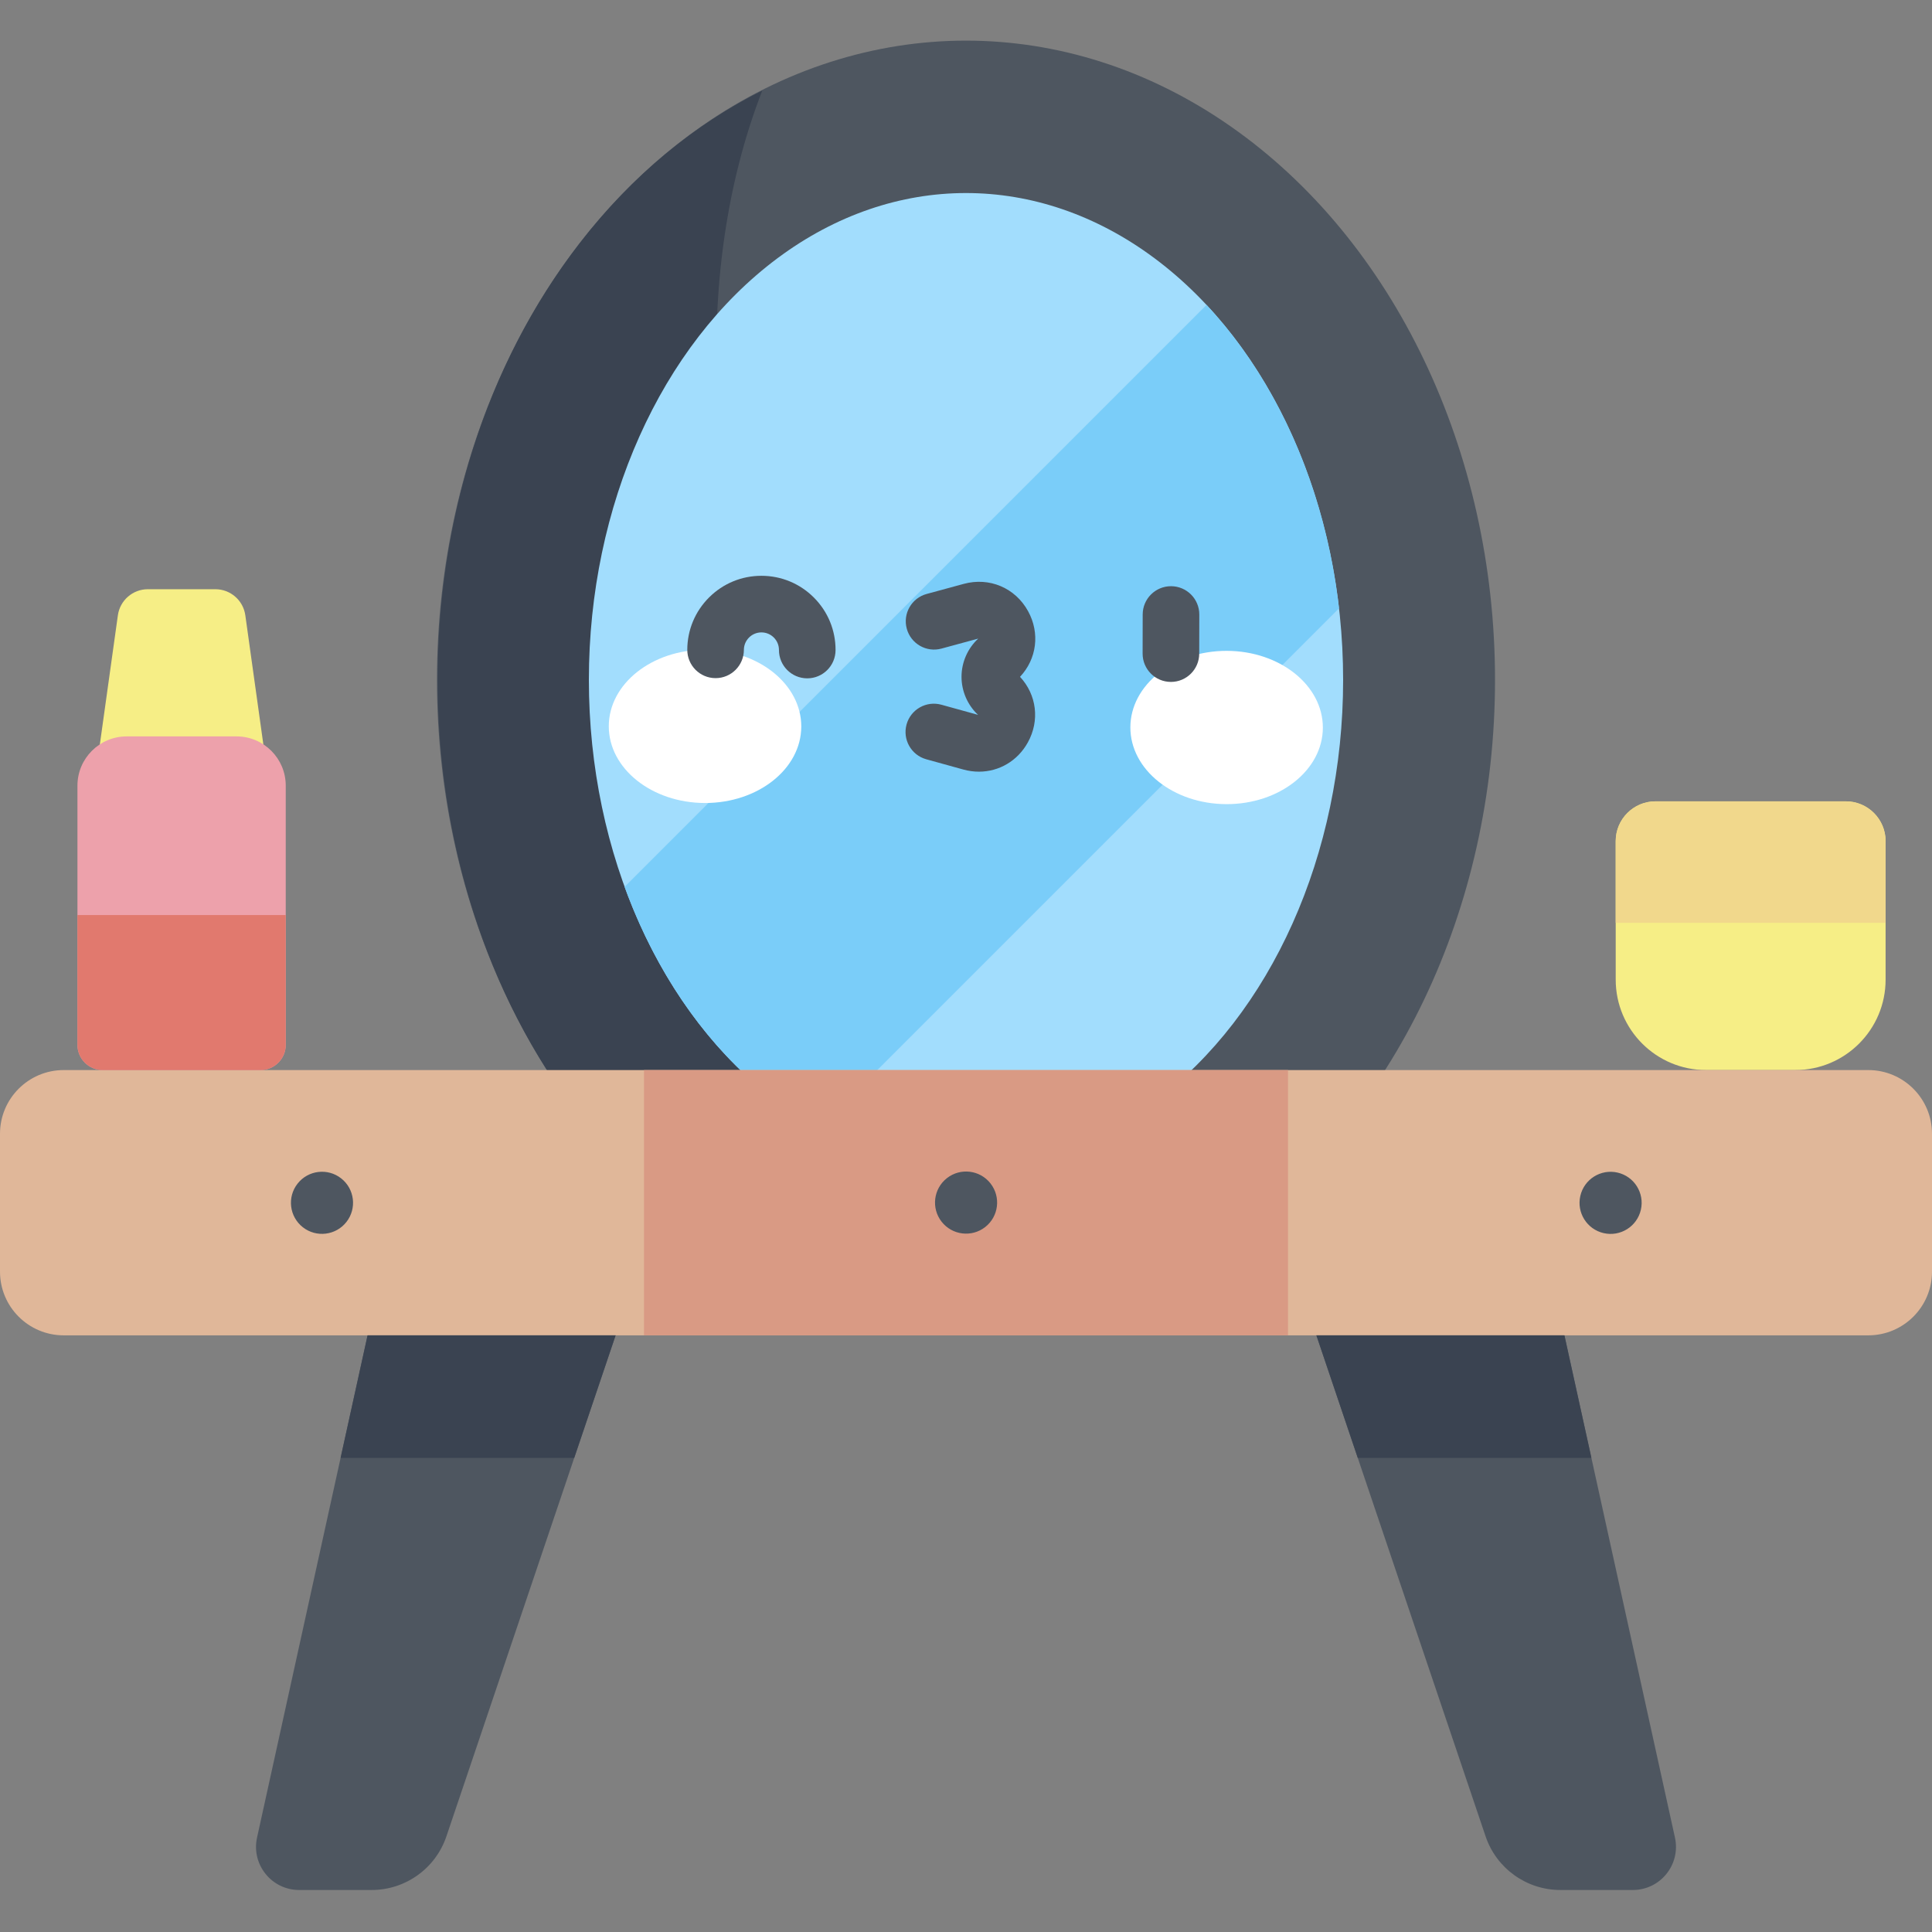 <?xml version="1.0" encoding="iso-8859-1"?>
<!-- Generator: Adobe Illustrator 23.1.0, SVG Export Plug-In . SVG Version: 6.00 Build 0)  -->
<svg version="1.1" id="Capa_1" xmlns="http://www.w3.org/2000/svg" xmlns:xlink="http://www.w3.org/1999/xlink" x="0px" y="0px"
	 viewBox="0 0 512 512" style="enable-background:new 0 0 512 512;" xml:space="preserve">
<rect x="0" y="0" width="512" height="512" fill="#808080" stroke="none"/>
<g>
	<path style="fill:#F6EE86;" d="M452.144,283.578h23.597c13.234,0,23.963-10.729,23.963-23.963V222.91
		c0-5.826-4.723-10.55-10.55-10.55H438.73c-5.826,0-10.55,4.723-10.55,10.55v36.705
		C428.181,272.849,438.909,283.578,452.144,283.578z"/>
	<path style="fill:#F1D88C;" d="M489.154,212.361H438.73c-5.826,0-10.55,4.723-10.55,10.55v21.641h71.524V222.91
		C499.704,217.084,494.981,212.361,489.154,212.361z"/>
	<ellipse style="fill:#4E5660;" cx="256" cy="180.182" rx="140.196" ry="169.415"/>
	<path style="fill:#3A4351;" d="M348.059,307.941C216.656,281.015,163.731,122.31,202.009,24.009
		c-17.813,8.876-34.369,22.335-48.361,40.398c-50.26,64.884-50.221,166.716,0,231.55
		C205.371,362.73,292.131,366.734,348.059,307.941z"/>
	<ellipse style="fill:#A2DDFD;" cx="256" cy="180.182" rx="99.943" ry="129.024"/>
	<path style="fill:#7ACDF9;" d="M319.746,80.81L165.52,235.035c10.453,28.684,28.842,51.595,51.521,63.999l137.823-137.823
		C351.188,128.999,338.293,100.66,319.746,80.81z"/>
	<path style="fill:#E0B799;" d="M495.114,353.879H16.886C7.56,353.879,0,346.319,0,336.993v-36.528
		c0-9.326,7.56-16.886,16.886-16.886h478.227c9.326,0,16.886,7.56,16.886,16.886v36.528C512,346.319,504.44,353.879,495.114,353.879
		z"/>
	<rect x="170.667" y="283.578" style="fill:#D99A84;" width="170.667" height="70.301"/>
	<path style="fill:#4E5660;" d="M98.491,500.868H79.282c-7.303,0-12.733-6.755-11.163-13.887l29.294-133.102h65.731l-44.838,132.767
		C115.435,495.146,107.462,500.868,98.491,500.868z"/>
	<polygon style="fill:#3A4351;" points="90.262,386.368 152.171,386.368 163.144,353.879 97.412,353.879 	"/>
	<path style="fill:#4E5660;" d="M413.509,500.868h19.209c7.303,0,12.733-6.755,11.163-13.887l-29.294-133.102h-65.731
		l44.838,132.767C396.565,495.146,404.538,500.868,413.509,500.868z"/>
	<polygon style="fill:#3A4351;" points="414.587,353.879 348.856,353.879 359.829,386.368 421.738,386.368 	"/>
	<path style="fill:#F6EE86;" d="M57.067,156.149H39.185c-4.003,0-7.393,2.95-7.947,6.914l-5.203,37.268h44.182l-5.203-37.268
		C64.46,159.099,61.069,156.149,57.067,156.149z"/>
	<path style="fill:#EDA1AB;" d="M62.673,195.152H33.578c-7.209,0-13.054,5.845-13.054,13.054v68.683
		c0,3.694,2.995,6.689,6.689,6.689h41.824c3.694,0,6.689-2.995,6.689-6.689v-68.683C75.727,200.996,69.883,195.152,62.673,195.152z"
		/>
	<path style="fill:#E1796E;" d="M20.524,242.491v34.398c0,3.694,2.995,6.689,6.689,6.689h41.824c3.694,0,6.689-2.995,6.689-6.689
		v-34.398H20.524z"/>
	
		<ellipse transform="matrix(0.787 -0.617 0.617 0.787 -142.108 225.811)" style="fill:#4E5660;" cx="256" cy="318.728" rx="8.229" ry="8.229"/>
	
		<ellipse transform="matrix(0.223 -0.975 0.975 0.223 20.917 663.692)" style="fill:#4E5660;" cx="426.667" cy="318.728" rx="8.229" ry="8.229"/>
	
		<ellipse transform="matrix(0.617 -0.787 0.787 0.617 -218.158 189.259)" style="fill:#4E5660;" cx="85.334" cy="318.728" rx="8.229" ry="8.229"/>
	<g>
		<g>
			
				<ellipse transform="matrix(0.002 -1 1 0.002 -6.063 378.981)" style="fill:#FFFFFF;" cx="186.874" cy="192.529" rx="20.312" ry="25.506"/>
			
				<ellipse transform="matrix(0.002 -1 1 0.002 131.584 517.534)" style="fill:#FFFFFF;" cx="325.126" cy="192.831" rx="20.312" ry="25.506"/>
		</g>
		<path style="fill:#4E5660;" d="M310.306,180.715c-0.005,0-0.009,0-0.014,0c-4.143-0.008-7.494-3.372-7.486-7.514l0.02-10.365
			c0.008-4.137,3.364-7.486,7.5-7.486c0.005,0,0.009,0,0.014,0c4.143,0.008,7.494,3.372,7.486,7.514l-0.02,10.365
			C317.798,177.367,314.441,180.715,310.306,180.715z"/>
		<path style="fill:#4E5660;" d="M259.432,204.501c-1.363,0-2.752-0.186-4.139-0.569l-9.816-2.716
			c-3.992-1.105-6.333-5.236-5.229-9.228c1.105-3.992,5.24-6.333,9.228-5.229l9.72,2.689c-2.793-2.608-4.39-6.289-4.382-10.115
			c0.008-3.827,1.62-7.501,4.427-10.099l-9.732,2.647c-3.996,1.089-8.118-1.271-9.206-5.269c-1.087-3.997,1.272-8.118,5.269-9.206
			l9.83-2.673c6.807-1.849,13.658,1.059,17.054,7.239c3.192,5.809,2.307,12.647-2.138,17.394c4.424,4.767,5.278,11.608,2.06,17.403
			C269.653,201.676,264.747,204.501,259.432,204.501z M259.356,189.608C259.356,189.609,259.356,189.609,259.356,189.608
			C259.356,189.609,259.356,189.609,259.356,189.608z"/>
		<path style="fill:#4E5660;" d="M213.931,179.766c-0.006,0-0.011,0-0.017,0c-4.142-0.009-7.492-3.374-7.483-7.517
			c0.003-1.241-0.478-2.409-1.354-3.289c-0.876-0.879-2.042-1.365-3.283-1.368c-0.003,0-0.007,0-0.01,0
			c-2.558,0-4.641,2.078-4.646,4.637c-0.009,4.136-3.366,7.483-7.499,7.483c-0.006,0-0.011,0-0.017,0
			c-4.142-0.009-7.492-3.374-7.483-7.517c0.011-5.248,2.066-10.177,5.785-13.879c3.709-3.692,8.629-5.724,13.861-5.724
			c0.015,0,0.029,0,0.044,0c5.247,0.011,10.177,2.066,13.88,5.785c3.703,3.719,5.735,8.657,5.724,13.905
			C221.421,176.419,218.065,179.766,213.931,179.766z"/>
	</g>
</g>
<g>
</g>
<g>
</g>
<g>
</g>
<g>
</g>
<g>
</g>
<g>
</g>
<g>
</g>
<g>
</g>
<g>
</g>
<g>
</g>
<g>
</g>
<g>
</g>
<g>
</g>
<g>
</g>
<g>
</g>
</svg>
